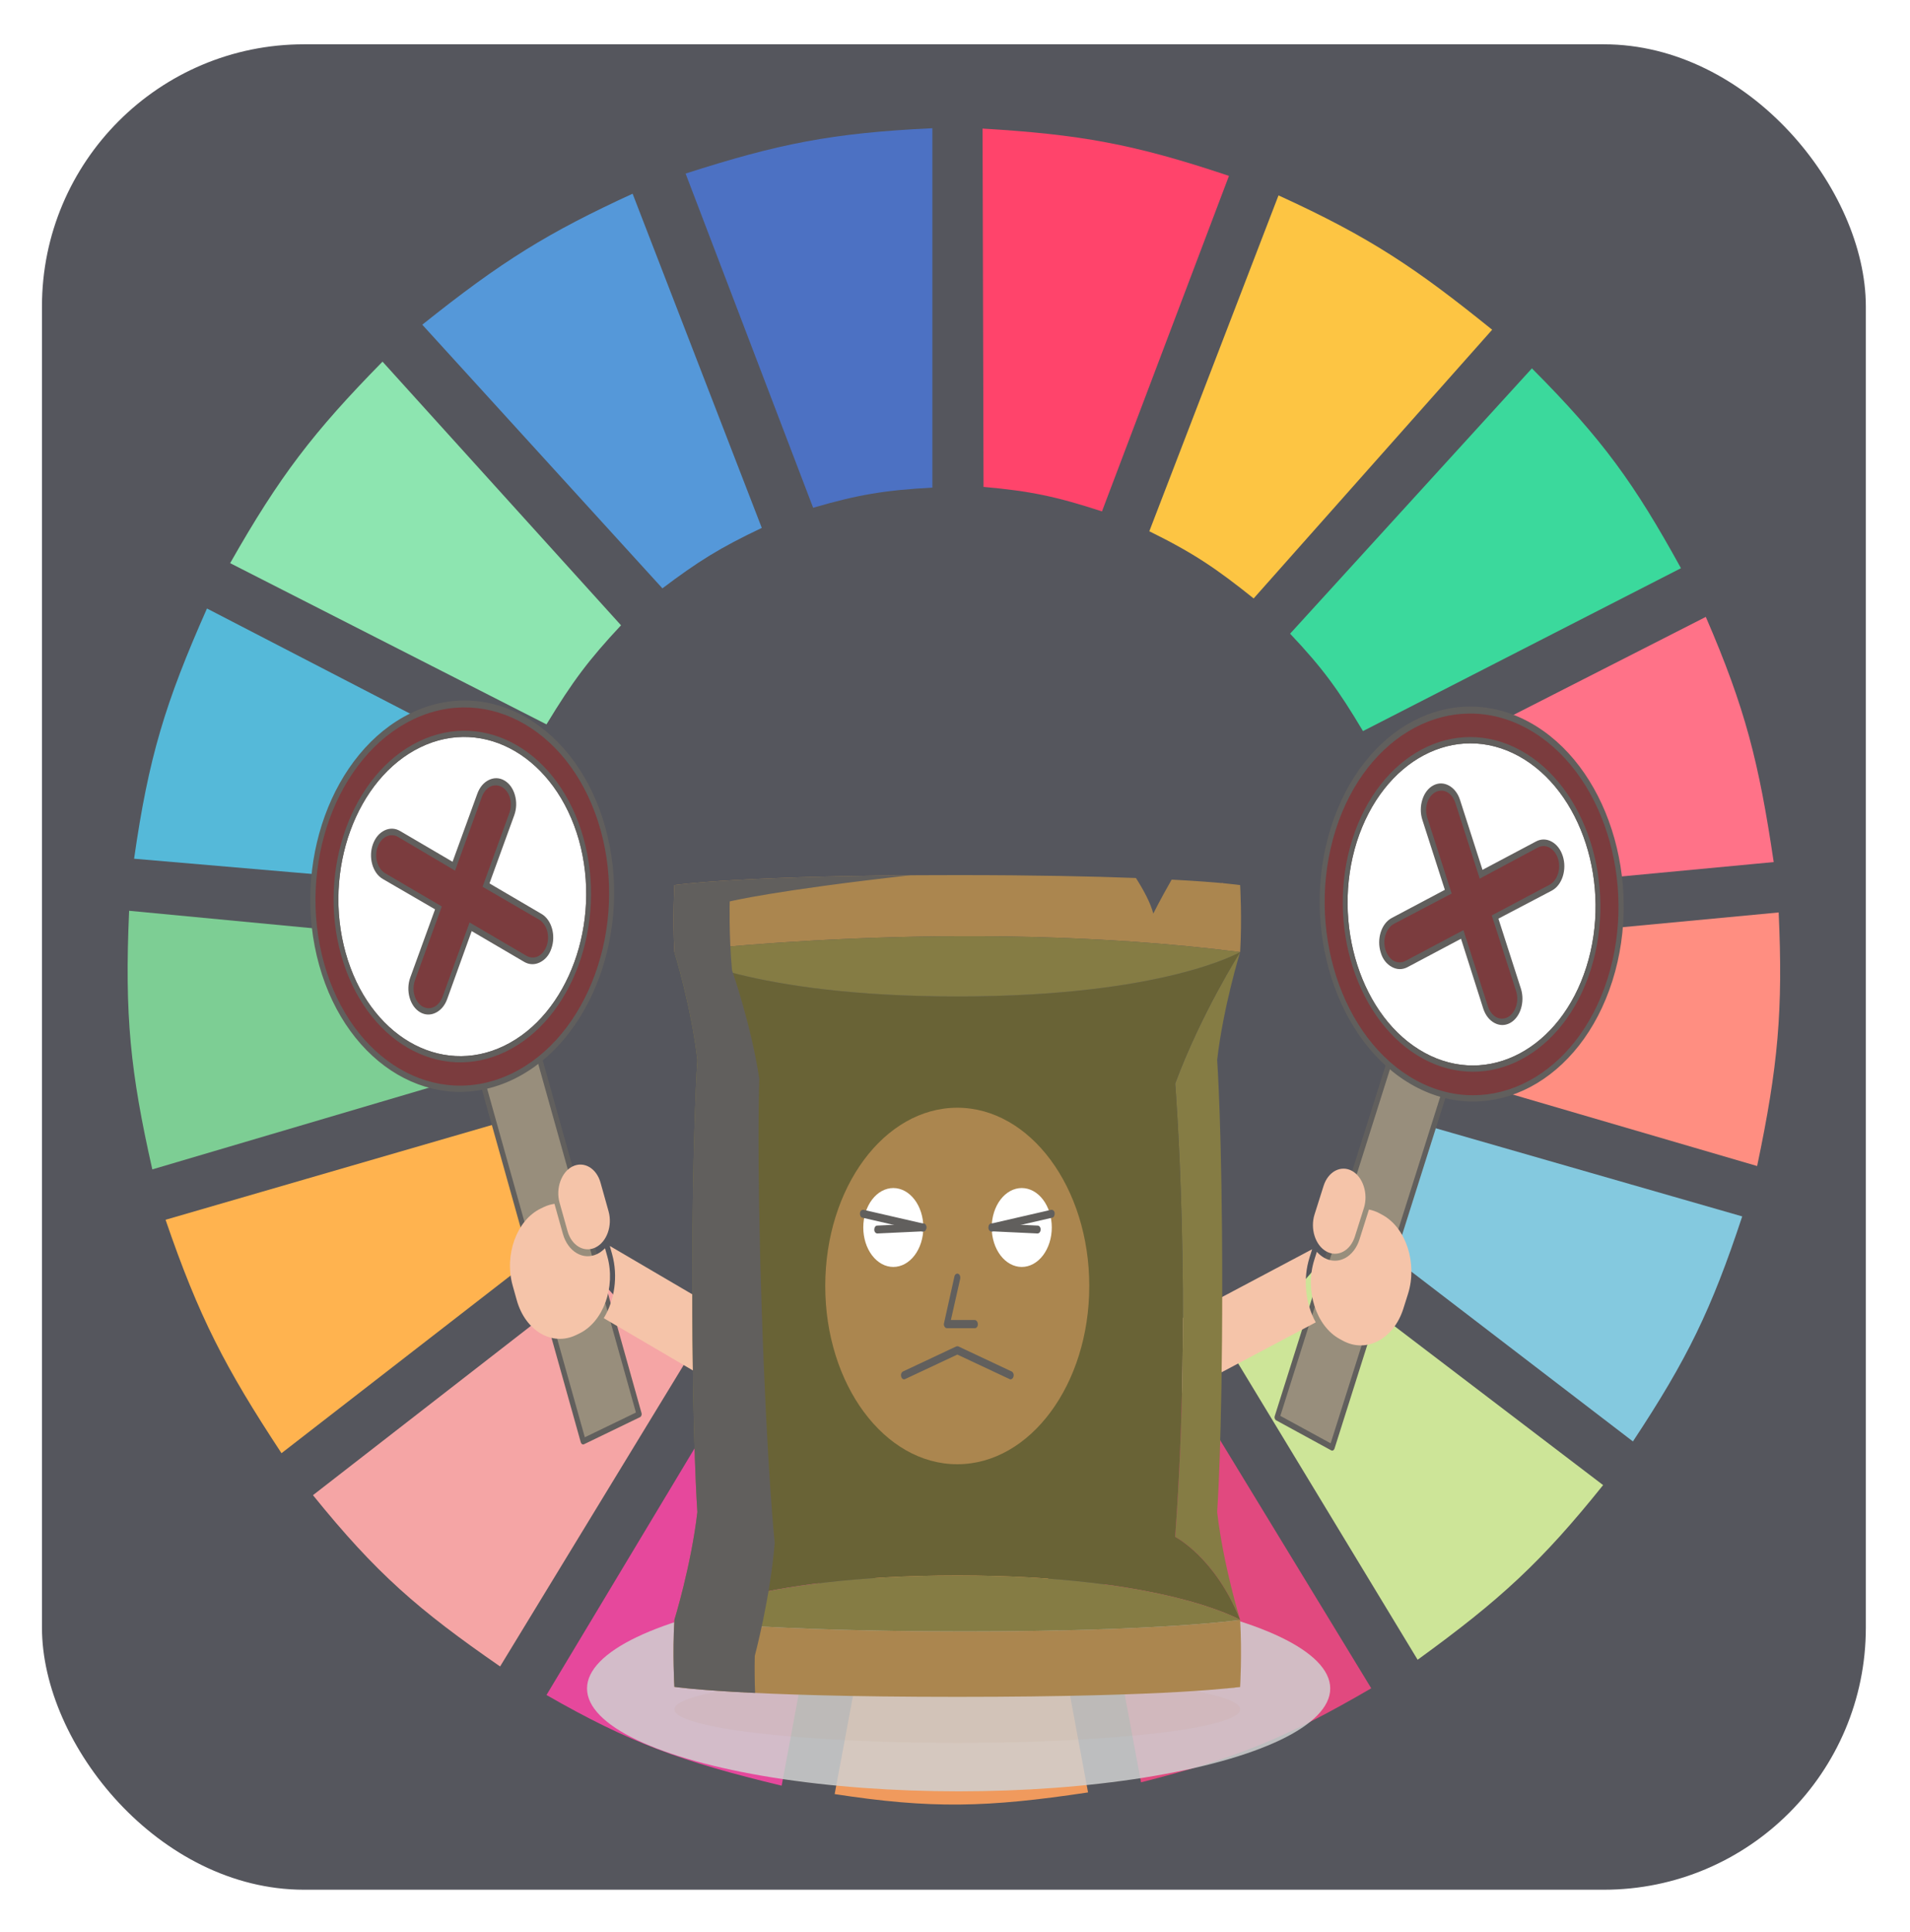 <svg width="718" height="726" viewBox="0 0 718 726" fill="none" xmlns="http://www.w3.org/2000/svg">
<g opacity="0.8" filter="url(#filter0_f)">
<rect x="15.773" y="16.648" width="685.626" height="693.507" rx="98.51" fill="#2B2C34"/>
<path d="M305.668 190.81L257.729 65.226C292.54 54.048 312.695 49.959 350.493 48.187V183.237C332.528 184.244 322.685 185.866 305.668 190.81Z" fill="#1F4EB4"/>
<path d="M369.724 182.974L369.356 48.317C405.807 50.524 426.069 54.026 461.985 66.099L414.251 192.184C397.122 186.6 387.359 184.539 369.724 182.974Z" fill="#FF1546"/>
<path d="M432.049 199.645L480.61 73.43C515.136 89.183 532.284 100.785 560.923 123.916L471.271 224.888C457.252 213.683 448.868 207.942 432.049 199.645Z" fill="#FDB714"/>
<path d="M484.971 238.141L575.867 138.431C602.532 165.172 614.437 181.813 631.9 213.529L512.364 274.743C503.133 259.248 497.259 251.137 484.971 238.141Z" fill="#0ACF83"/>
<path d="M521.08 293.044L641.238 231.83C656.128 266.221 661.212 286.558 666.764 323.967L532.909 336.589C530.284 319.128 527.692 309.603 521.08 293.044Z" fill="#FF4F6A"/>
<path d="M531.039 400.327C534.036 383.561 534.991 373.817 534.775 355.521L668.629 342.899C670.291 379.585 668.465 400.433 660.536 438.192L531.039 400.327Z" fill="#FF7262"/>
<path d="M506.758 459.648C515.535 445.232 519.668 436.564 525.435 419.891L654.932 457.124C643.346 492.148 634.353 510.665 613.842 541.688L506.758 459.648Z" fill="#65BBD7"/>
<path d="M602.636 558.097L494.93 476.057C483.096 489.552 475.985 496.428 462.556 507.61L532.907 623.729C564.062 601.15 579.509 586.913 602.636 558.097Z" fill="#C0DF7E"/>
<path d="M515.477 634.457L445.125 518.97C429.862 526.683 420.923 530.497 404.035 536.009L428.938 669.797C464.616 660.803 483.576 653.028 515.477 634.457Z" fill="#D91B5F"/>
<path d="M338.663 541.058C356.409 542.22 366.361 541.873 384.112 539.796L409.015 673.584C370.952 679.319 350.037 679.79 313.76 674.215L338.663 541.058Z" fill="#EC8134"/>
<path d="M205.431 636.981L275.16 520.863C290.968 529.132 300.558 532.651 318.74 537.271L293.837 671.059C256.193 662.017 236.608 654.869 205.431 636.981Z" fill="#E01A83"/>
<path d="M117.646 561.883L224.107 479.212C235.978 493.18 243.699 499.844 258.349 510.766L187.997 626.253C157.203 604.968 141.432 591.302 117.646 561.883Z" fill="#F28E8E"/>
<path d="M105.818 546.106C84.642 513.954 74.76 494.921 62.238 458.387L190.489 421.153C196.894 438.403 201.753 447.739 211.657 464.067L105.818 546.106Z" fill="#FFA023"/>
<path d="M57.257 439.454C49.018 402.931 46.785 381.746 48.54 342.269L181.15 354.89C180.811 374.441 181.855 384.604 185.508 401.59L57.257 439.454Z" fill="#5CC279"/>
<path d="M50.409 322.705L183.019 334.065C186.698 316.668 189.456 306.985 196.093 289.889L77.803 228.675C62.081 264.135 55.848 284.665 50.409 322.705Z" fill="#2AA8D0"/>
<path d="M86.519 211.635C105.055 179.001 117.682 162.495 143.796 135.906L233.448 234.985C221.316 247.951 215.198 256.124 205.432 272.219L86.519 211.635Z" fill="#70DF9C"/>
<path d="M249.013 221.102C262.463 210.964 270.555 205.889 286.368 198.383L237.806 72.799C206.207 87.313 188.857 97.939 158.739 122.023L249.013 221.102Z" fill="#2A7ED0"/>
<ellipse cx="360.364" cy="634.533" rx="139.691" ry="38.649" fill="#C4C4C4" fill-opacity="0.85"/>
<path d="M165.685 350.584L186.706 340.422L240.282 531.554L219.261 541.716L165.685 350.584Z" fill="#7E725B"/>
<path d="M240.57 532.577L219.548 542.739C219.048 542.981 218.504 542.662 218.324 542.021L164.784 351.017C164.605 350.377 164.861 349.671 165.362 349.429L186.383 339.266C186.884 339.024 187.428 339.343 187.607 339.984L241.183 531.116C241.327 531.629 241.07 532.335 240.57 532.577ZM219.839 540.126L239.058 530.834L186.093 341.88L166.873 351.171L219.839 540.126Z" fill="#3A3734"/>
<path d="M292.752 505.455L229.235 468.229L230.097 471.304C232.431 479.631 231.01 488.754 226.954 495.37L284.214 528.929L292.752 505.455Z" fill="#F2B594"/>
<path d="M216.572 501.702L217.773 501.121C226.782 496.766 231.532 483.705 228.3 472.176L227.439 469.101C226.545 469.969 225.616 470.71 224.515 471.242C219.21 473.807 213.461 470.331 211.594 463.669L208.578 452.908C208.542 452.78 208.506 452.652 208.434 452.396C207.125 452.592 205.752 452.965 204.451 453.594L203.25 454.175C194.24 458.53 189.49 471.591 192.722 483.12L194.266 488.629C197.498 500.158 207.563 506.057 216.572 501.702Z" fill="#F2B594"/>
<path d="M210.339 451.912L213.356 462.673C214.9 468.181 219.624 470.843 223.828 468.811C228.133 466.73 230.279 460.601 228.771 455.22L225.755 444.46C224.211 438.951 219.486 436.289 215.282 438.322C211.078 440.354 208.831 446.532 210.339 451.912Z" fill="#F2B594"/>
<path d="M189.801 394.055C165.176 405.959 137.874 390.065 129.004 358.423C120.171 326.909 132.973 291.482 157.698 279.529C182.323 267.624 209.625 283.519 218.495 315.161C227.264 346.851 214.426 382.15 189.801 394.055Z" fill="white"/>
<path d="M190.123 395.205C164.998 407.352 137.252 391.09 128.239 358.936C119.226 326.782 132.321 290.776 157.446 278.63C182.572 266.484 210.318 282.745 219.331 314.899C228.344 347.054 215.249 383.059 190.123 395.205ZM158.057 280.808C133.932 292.47 121.251 327.112 129.941 358.113C138.595 388.987 165.289 404.738 189.513 393.028C213.637 381.365 226.319 346.723 217.629 315.722C208.839 284.769 182.181 269.145 158.057 280.808Z" fill="#3A3734"/>
<path d="M154.826 269.275C125.697 283.357 110.483 325.187 120.933 362.465C131.382 399.744 163.616 418.636 192.746 404.554C221.875 390.472 237.089 348.642 226.639 311.364C216.19 274.085 183.955 255.193 154.826 269.275ZM189.801 394.049C165.176 405.954 137.874 390.06 129.005 358.418C120.171 326.904 132.974 291.476 157.699 279.524C182.324 267.619 209.626 283.513 218.495 315.155C227.264 346.845 214.426 382.145 189.801 394.049Z" fill="#5A0B0E"/>
<path d="M193.035 405.581C163.405 419.905 130.626 400.695 119.997 362.776C109.368 324.857 124.839 282.321 154.469 267.997C184.098 253.673 216.877 272.884 227.506 310.803C238.135 348.722 222.665 391.257 193.035 405.581ZM155.151 270.431C126.522 284.271 111.565 325.395 121.835 362.033C132.105 398.671 163.795 417.244 192.424 403.404C221.053 389.564 236.01 348.44 225.74 311.802C215.47 275.164 183.78 256.591 155.151 270.431ZM190.126 395.205C165.001 407.351 137.255 391.09 128.242 358.936C119.228 326.781 132.324 290.776 157.449 278.63C182.574 266.483 210.32 282.745 219.334 314.899C228.347 347.053 215.251 383.059 190.126 395.205ZM158.059 280.807C133.935 292.47 121.253 327.112 129.943 358.113C138.597 388.986 165.291 404.738 189.516 393.027C213.64 381.365 226.322 346.723 217.632 315.722C208.842 284.769 182.184 269.145 158.059 280.807Z" fill="#3A3734"/>
<path d="M182.7 332.609L192.393 305.958C193.997 301.545 192.561 296.421 189.197 294.556C185.797 292.564 181.793 294.499 180.288 298.863L170.595 325.514L150.057 313.478C146.657 311.485 142.653 313.421 141.148 317.785C139.544 322.197 140.98 327.321 144.344 329.186L164.882 341.223L155.189 367.874C153.584 372.286 155.02 377.41 158.385 379.275C160.017 380.232 161.834 380.226 163.535 379.403C165.137 378.629 166.523 377.086 167.394 374.92L177.087 348.269L197.624 360.305C199.256 361.262 201.073 361.256 202.775 360.434C204.377 359.659 205.763 358.116 206.633 355.95C208.238 351.538 206.802 346.413 203.437 344.549L182.7 332.609Z" fill="#5A0B0E"/>
<path d="M202.898 361.686C200.996 362.606 198.943 362.58 197.039 361.464L177.317 349.906L168.109 375.449C167.211 377.92 165.66 379.688 163.758 380.607C161.856 381.527 159.803 381.501 157.899 380.385C154.091 378.153 152.439 372.261 154.236 367.319L163.544 341.727L143.859 330.296C140.05 328.064 138.399 322.172 140.196 317.23C141.095 314.759 142.645 312.991 144.547 312.071C146.449 311.152 148.502 311.178 150.406 312.294L170.128 323.852L179.436 298.26C180.334 295.789 181.885 294.021 183.787 293.102C185.689 292.182 187.742 292.208 189.646 293.324C191.55 294.44 192.897 296.407 193.579 298.841C194.262 301.275 194.207 303.92 193.309 306.391L184.001 331.983L203.586 343.461C207.395 345.693 209.046 351.586 207.249 356.528C206.45 358.951 204.9 360.718 202.898 361.686ZM176.52 346.655L197.873 359.17C199.233 359.967 200.85 360.058 202.251 359.38C203.653 358.703 204.839 357.257 205.481 355.492C206.829 351.785 205.608 347.43 202.716 345.628L181.398 333.241L191.476 305.531C192.118 303.766 192.216 301.682 191.713 299.889C191.211 298.095 190.107 296.592 188.747 295.795C187.387 294.998 185.77 294.907 184.369 295.584C182.967 296.262 181.782 297.708 181.14 299.473L171.061 327.183L149.672 314.54C148.312 313.743 146.695 313.651 145.294 314.329C143.792 315.055 142.606 316.501 141.964 318.266C140.616 321.972 141.837 326.328 144.729 328.13L166.083 340.645L156.005 368.355C154.657 372.061 155.877 376.417 158.77 378.219C160.13 379.016 161.746 379.107 163.148 378.43C164.549 377.752 165.735 376.306 166.377 374.541L176.52 346.655Z" fill="#3A3734"/>
<path d="M560.835 354.051L540.149 342.765L480.053 532.74L500.74 544.026L560.835 354.051Z" fill="#7E725B"/>
<path d="M479.73 533.756L500.416 545.042C500.909 545.311 501.464 545.016 501.666 544.38L561.721 354.532C561.922 353.895 561.689 353.171 561.196 352.902L540.51 341.616C540.018 341.348 539.462 341.642 539.261 342.279L479.166 532.254C479.005 532.763 479.238 533.488 479.73 533.756ZM500.215 542.394L481.301 532.075L540.712 344.265L559.625 354.583L500.215 542.394Z" fill="#3A3734"/>
<path d="M428.443 503.831L493.255 469.465L492.288 472.521C489.67 480.797 490.782 490.063 494.615 496.933L436.187 527.913L428.443 503.831Z" fill="#F2B594"/>
<path d="M504.789 503.831L503.607 503.186C494.742 498.349 490.433 484.95 494.058 473.49L495.025 470.435C495.889 471.354 496.793 472.146 497.877 472.737C503.098 475.585 508.967 472.367 511.061 465.746L514.445 455.051C514.485 454.923 514.525 454.796 514.606 454.541C515.909 454.804 517.27 455.248 518.551 455.947L519.733 456.592C528.598 461.428 532.907 474.828 529.282 486.287L527.55 491.762C523.925 503.222 513.655 508.668 504.789 503.831Z" fill="#F2B594"/>
<path d="M512.715 453.957L509.332 464.652C507.6 470.128 502.782 472.576 498.645 470.319C494.409 468.008 492.47 461.724 494.162 456.376L497.545 445.681C499.277 440.205 504.094 437.757 508.231 440.014C512.369 442.271 514.407 448.609 512.715 453.957Z" fill="#F2B594"/>
<path d="M535.229 396.662C559.462 409.882 587.317 395.218 597.266 363.768C607.175 332.445 595.569 296.103 571.238 282.829C547.006 269.609 519.15 284.273 509.202 315.723C499.351 347.227 510.997 383.441 535.229 396.662Z" fill="white"/>
<path d="M534.867 397.807C559.592 411.296 587.904 396.284 598.014 364.324C608.124 332.365 596.246 295.426 571.521 281.938C546.795 268.449 518.483 283.461 508.374 315.42C498.264 347.38 510.142 384.318 534.867 397.807ZM570.836 284.102C594.576 297.054 606.087 332.597 596.34 363.411C586.633 394.097 559.39 408.648 535.552 395.643C511.812 382.691 500.301 347.147 510.048 316.334C519.894 285.574 547.096 271.151 570.836 284.102Z" fill="#3A3734"/>
<path d="M574.461 272.642C603.127 288.281 616.927 331.195 605.206 368.247C593.485 405.3 560.593 422.741 531.928 407.102C503.262 391.463 489.462 348.55 501.183 311.497C512.904 274.444 545.796 257.004 574.461 272.642ZM535.23 396.661C559.463 409.881 587.318 395.217 597.267 363.767C607.175 332.444 595.57 296.103 571.239 282.829C547.007 269.608 519.151 284.272 509.203 315.723C499.352 347.227 510.998 383.441 535.23 396.661Z" fill="#5A0B0E"/>
<path d="M531.603 408.121C560.761 424.029 594.208 406.294 606.13 368.604C618.053 330.915 604.02 287.277 574.862 271.37C545.704 255.462 512.257 273.197 500.335 310.887C488.412 348.576 502.445 392.214 531.603 408.121ZM574.097 273.789C602.269 289.159 615.837 331.348 604.317 367.764C592.797 404.18 560.461 421.327 532.288 405.957C504.115 390.587 490.548 348.397 502.068 311.981C513.587 275.565 545.924 258.419 574.097 273.789ZM534.866 397.808C559.591 411.297 587.903 396.285 598.013 364.325C608.122 332.365 596.244 295.427 571.519 281.938C546.794 268.449 518.482 283.461 508.372 315.421C498.262 347.38 510.141 384.319 534.866 397.808ZM570.834 284.103C594.574 297.054 606.085 332.598 596.338 363.411C586.631 394.098 559.389 408.648 535.55 395.643C511.81 382.691 500.299 347.148 510.047 316.334C519.892 285.574 547.094 271.151 570.834 284.103Z" fill="#3A3734"/>
<path d="M544.421 335.089L535.629 307.747C534.173 303.221 535.784 298.128 539.213 296.415C542.683 294.575 546.623 296.725 547.981 301.198L556.773 328.54L577.729 317.428C581.199 315.588 585.139 317.738 586.496 322.211C587.952 326.738 586.341 331.831 582.912 333.543L561.955 344.655L570.748 371.997C572.203 376.523 570.592 381.616 567.163 383.329C565.497 384.212 563.68 384.116 562.005 383.202C560.429 382.343 559.095 380.719 558.297 378.492L549.505 351.151L528.548 362.262C526.883 363.145 525.065 363.05 523.391 362.136C521.815 361.276 520.48 359.652 519.683 357.426C518.227 352.899 519.838 347.806 523.268 346.093L544.421 335.089Z" fill="#5A0B0E"/>
<path d="M523.227 363.389C525.098 364.411 527.153 364.487 529.096 363.456L549.22 352.786L557.564 378.987C558.38 381.522 559.871 383.381 561.742 384.402C563.614 385.423 565.669 385.499 567.612 384.469C571.498 382.409 573.351 376.551 571.72 371.481L563.277 345.226L583.361 334.683C587.247 332.623 589.1 326.766 587.469 321.696C586.654 319.161 585.163 317.302 583.291 316.281C581.42 315.26 579.365 315.184 577.422 316.214L557.298 326.884L548.855 300.629C548.04 298.094 546.549 296.236 544.677 295.215C542.805 294.194 540.75 294.117 538.807 295.148C536.864 296.178 535.45 298.094 534.684 300.513C533.919 302.932 533.884 305.6 534.699 308.135L543.142 334.39L523.157 344.987C519.271 347.048 517.418 352.905 519.049 357.975C519.765 360.456 521.256 362.315 523.227 363.389ZM550.128 349.549L528.339 361.102C526.951 361.838 525.331 361.85 523.952 361.098C522.572 360.345 521.435 358.829 520.853 357.018C519.63 353.216 520.999 348.886 523.954 347.214L545.703 335.788L536.561 307.36C535.979 305.549 535.952 303.444 536.516 301.661C537.08 299.879 538.235 298.419 539.622 297.683C541.01 296.947 542.631 296.935 544.01 297.688C545.389 298.44 546.527 299.956 547.109 301.767L556.251 330.195L578.08 318.514C579.468 317.778 581.089 317.767 582.468 318.519C583.945 319.325 585.083 320.842 585.665 322.652C586.888 326.455 585.518 330.784 582.564 332.457L560.775 344.01L569.916 372.438C571.139 376.241 569.77 380.57 566.815 382.242C565.427 382.978 563.806 382.99 562.427 382.238C561.048 381.485 559.911 379.969 559.328 378.158L550.128 349.549Z" fill="#3A3734"/>
<g opacity="0.4">
<g opacity="0.4">
<path opacity="0.4" d="M253.516 642.373C253.516 649.341 301.124 654.989 359.853 654.989C418.581 654.989 466.189 649.341 466.189 642.373C466.189 635.405 418.581 629.755 359.853 629.755C301.124 629.756 253.516 635.405 253.516 642.373Z" fill="#966823"/>
</g>
</g>
<path d="M466.19 332.62C466.19 332.62 459.27 331.556 440.448 330.56C435.927 338.472 433.545 343.324 433.545 343.324C432.541 339.388 429.9 334.494 427.022 329.954C410.936 329.341 389.049 328.862 359.852 328.862C277.94 328.862 253.516 332.62 253.516 332.62C253.516 332.62 252.766 345.032 253.516 357.788C253.516 357.788 360.26 344.348 466.189 357.788C466.938 345.034 466.19 332.62 466.19 332.62Z" fill="#966823"/>
<path d="M277.938 577.554C271.407 488.28 277.938 407.205 277.938 407.205C268.141 380.786 253.514 357.784 253.514 357.784C253.514 357.784 259.841 378.281 262.155 398.322C262.155 398.322 260.25 424.512 260.25 483.268C260.25 542.026 262.155 568.217 262.155 568.217C259.841 588.257 253.514 608.755 253.514 608.755C262.834 585.297 277.938 577.554 277.938 577.554Z" fill="#665B15"/>
<path d="M459.455 483.27C459.455 424.513 457.549 398.322 457.549 398.322C459.864 378.281 466.19 357.784 466.19 357.784C466.19 357.784 451.563 380.785 441.767 407.205C441.767 407.205 448.298 488.28 441.767 577.554C441.767 577.554 456.87 585.297 466.19 608.755C466.19 608.755 459.864 588.256 457.549 568.217C457.549 568.219 459.455 542.028 459.455 483.27Z" fill="#665B15"/>
<path d="M253.516 608.756C252.766 621.509 253.516 633.921 253.516 633.921C253.516 633.921 277.939 637.681 359.853 637.681C441.767 637.681 466.19 633.921 466.19 633.921C466.19 633.921 466.938 621.51 466.19 608.756C466.19 608.756 436.595 613.081 362.71 613.081C288.825 613.083 253.516 608.756 253.516 608.756Z" fill="#966823"/>
<path d="M441.765 577.554C448.296 488.28 441.765 407.205 441.765 407.205C451.562 380.786 466.189 357.784 466.189 357.784C466.189 357.784 437.671 374.469 359.852 374.469C282.032 374.469 253.514 357.784 253.514 357.784C253.514 357.784 268.142 380.785 277.938 407.205C277.938 407.205 271.406 488.28 277.938 577.554C277.938 577.554 262.834 585.297 253.514 608.754C253.514 608.754 282.031 592.068 359.852 592.068C437.671 592.068 466.189 608.754 466.189 608.754C456.867 585.297 441.765 577.554 441.765 577.554Z" fill="#443C04"/>
<path d="M466.189 357.784C360.26 344.346 253.516 357.784 253.516 357.784C253.516 357.784 282.032 374.47 359.852 374.47C437.672 374.47 466.189 357.784 466.189 357.784Z" fill="#665B15"/>
<path d="M253.516 608.757C253.516 608.757 288.825 613.083 362.71 613.083C436.595 613.083 466.188 608.757 466.188 608.757C466.188 608.757 437.672 592.071 359.852 592.071C282.032 592.073 253.516 608.757 253.516 608.757Z" fill="#665B15"/>
<path d="M409.475 483.27C409.475 520.266 387.258 550.256 359.852 550.256C332.445 550.256 310.228 520.265 310.228 483.27C310.228 446.275 332.445 416.285 359.852 416.285C387.258 416.285 409.475 446.275 409.475 483.27Z" fill="#966823"/>
<path d="M283.735 622.281C283.737 622.276 289.532 600.628 291.224 579.832C291.224 579.832 288.374 553.124 286.369 492.794C284.364 432.464 285.427 405.392 285.427 405.392C282.367 385.036 275.171 364.596 275.171 364.596C273.968 351.573 274.313 338.758 274.313 338.758C274.313 338.758 290.799 334.665 342.145 328.928C274.369 329.415 253.516 332.624 253.516 332.624C253.516 332.624 252.766 345.035 253.516 357.791C253.516 357.791 259.843 378.286 262.156 398.327C262.156 398.327 260.25 424.518 260.25 483.275C260.25 542.033 262.156 568.224 262.156 568.224C259.843 588.262 253.517 608.756 253.516 608.762C252.766 621.514 253.516 633.928 253.516 633.928C253.516 633.928 261.555 635.163 283.859 636.218C283.699 632.063 283.611 627.207 283.735 622.281Z" fill="#3A3734"/>
<path d="M459.803 331.909C459.643 331.893 459.477 331.879 459.31 331.863C459.386 332.09 459.458 332.314 459.523 332.536C459.523 332.536 459.621 332.316 459.803 331.909Z" fill="#966823"/>
<path d="M466.188 633.919C466.188 633.919 466.191 633.881 466.194 633.818C464.435 634.057 462.605 634.298 460.695 634.546C464.544 634.172 466.188 633.919 466.188 633.919Z" fill="#966823"/>
<path d="M395.381 461.29C395.381 465.222 394.191 468.994 392.074 471.775C389.956 474.555 387.084 476.117 384.09 476.117C381.095 476.117 378.223 474.555 376.106 471.775C373.988 468.994 372.799 465.222 372.799 461.29C372.799 457.357 373.988 453.586 376.106 450.805C378.223 448.024 381.095 446.462 384.09 446.462C387.084 446.462 389.956 448.024 392.074 450.805C394.191 453.586 395.381 457.357 395.381 461.29Z" fill="white"/>
<path d="M347.101 461.29C347.101 465.222 345.912 468.994 343.794 471.775C341.677 474.555 338.805 476.117 335.81 476.117C332.816 476.117 329.944 474.555 327.827 471.775C325.709 468.994 324.52 465.222 324.52 461.29C324.52 457.357 325.709 453.586 327.827 450.805C329.944 448.024 332.816 446.462 335.81 446.462C338.805 446.462 341.677 448.024 343.794 450.805C345.912 453.586 347.101 457.357 347.101 461.29Z" fill="white"/>
<path d="M379.886 518.353C379.73 518.353 379.652 518.353 379.496 518.25L359.874 509.047L340.251 518.25C339.628 518.557 339.005 518.148 338.771 517.33C338.538 516.512 338.849 515.694 339.472 515.387L359.484 505.979C359.718 505.877 360.029 505.877 360.263 505.979L380.275 515.387C380.898 515.694 381.209 516.512 380.976 517.33C380.82 517.944 380.353 518.353 379.886 518.353Z" fill="#3A3734"/>
<path d="M366.49 499.127H355.978C355.589 499.127 355.277 498.923 355.044 498.514C354.81 498.105 354.732 497.593 354.888 497.184L358.782 479.698C358.937 478.88 359.638 478.471 360.183 478.675C360.806 478.88 361.118 479.8 360.962 480.516L357.458 496.059H366.413C367.036 496.059 367.581 496.775 367.581 497.593C367.658 498.411 367.113 499.127 366.49 499.127Z" fill="#3A3734"/>
<path d="M347.101 462.825C347.023 462.825 346.945 462.825 346.867 462.825L324.207 457.609C323.584 457.507 323.195 456.689 323.273 455.871C323.351 455.053 323.974 454.542 324.597 454.644L347.256 459.859C347.879 459.961 348.269 460.779 348.191 461.598C348.113 462.313 347.646 462.825 347.101 462.825Z" fill="#3A3734"/>
<path d="M329.816 463.54C329.194 463.54 328.648 462.927 328.648 462.109C328.648 461.291 329.116 460.575 329.739 460.575L347.025 459.757C347.025 459.757 347.025 459.757 347.103 459.757C347.726 459.757 348.271 460.37 348.271 461.188C348.271 462.007 347.804 462.722 347.181 462.722L329.816 463.54Z" fill="#3A3734"/>
<path d="M372.72 462.825C372.175 462.825 371.708 462.313 371.552 461.598C371.474 460.779 371.864 459.961 372.487 459.859L395.146 454.644C395.769 454.542 396.392 455.053 396.47 455.871C396.548 456.689 396.159 457.507 395.536 457.609L372.876 462.825C372.876 462.722 372.798 462.825 372.72 462.825Z" fill="#3A3734"/>
<path d="M390.007 463.539L372.721 462.72C372.098 462.72 371.553 462.005 371.63 461.187C371.63 460.368 372.176 459.653 372.799 459.755L390.085 460.573C390.708 460.573 391.253 461.289 391.175 462.107C391.175 462.925 390.63 463.539 390.007 463.539Z" fill="#3A3734"/>
</g>
<defs>
<filter id="filter0_f" x="0.011" y="0.887" width="717.149" height="725.03" filterUnits="userSpaceOnUse" color-interpolation-filters="sRGB">
<feFlood flood-opacity="0" result="BackgroundImageFix"/>
<feBlend mode="normal" in="SourceGraphic" in2="BackgroundImageFix" result="shape"/>
<feGaussianBlur stdDeviation="7.881" result="effect1_foregroundBlur"/>
</filter>
</defs>
</svg>

